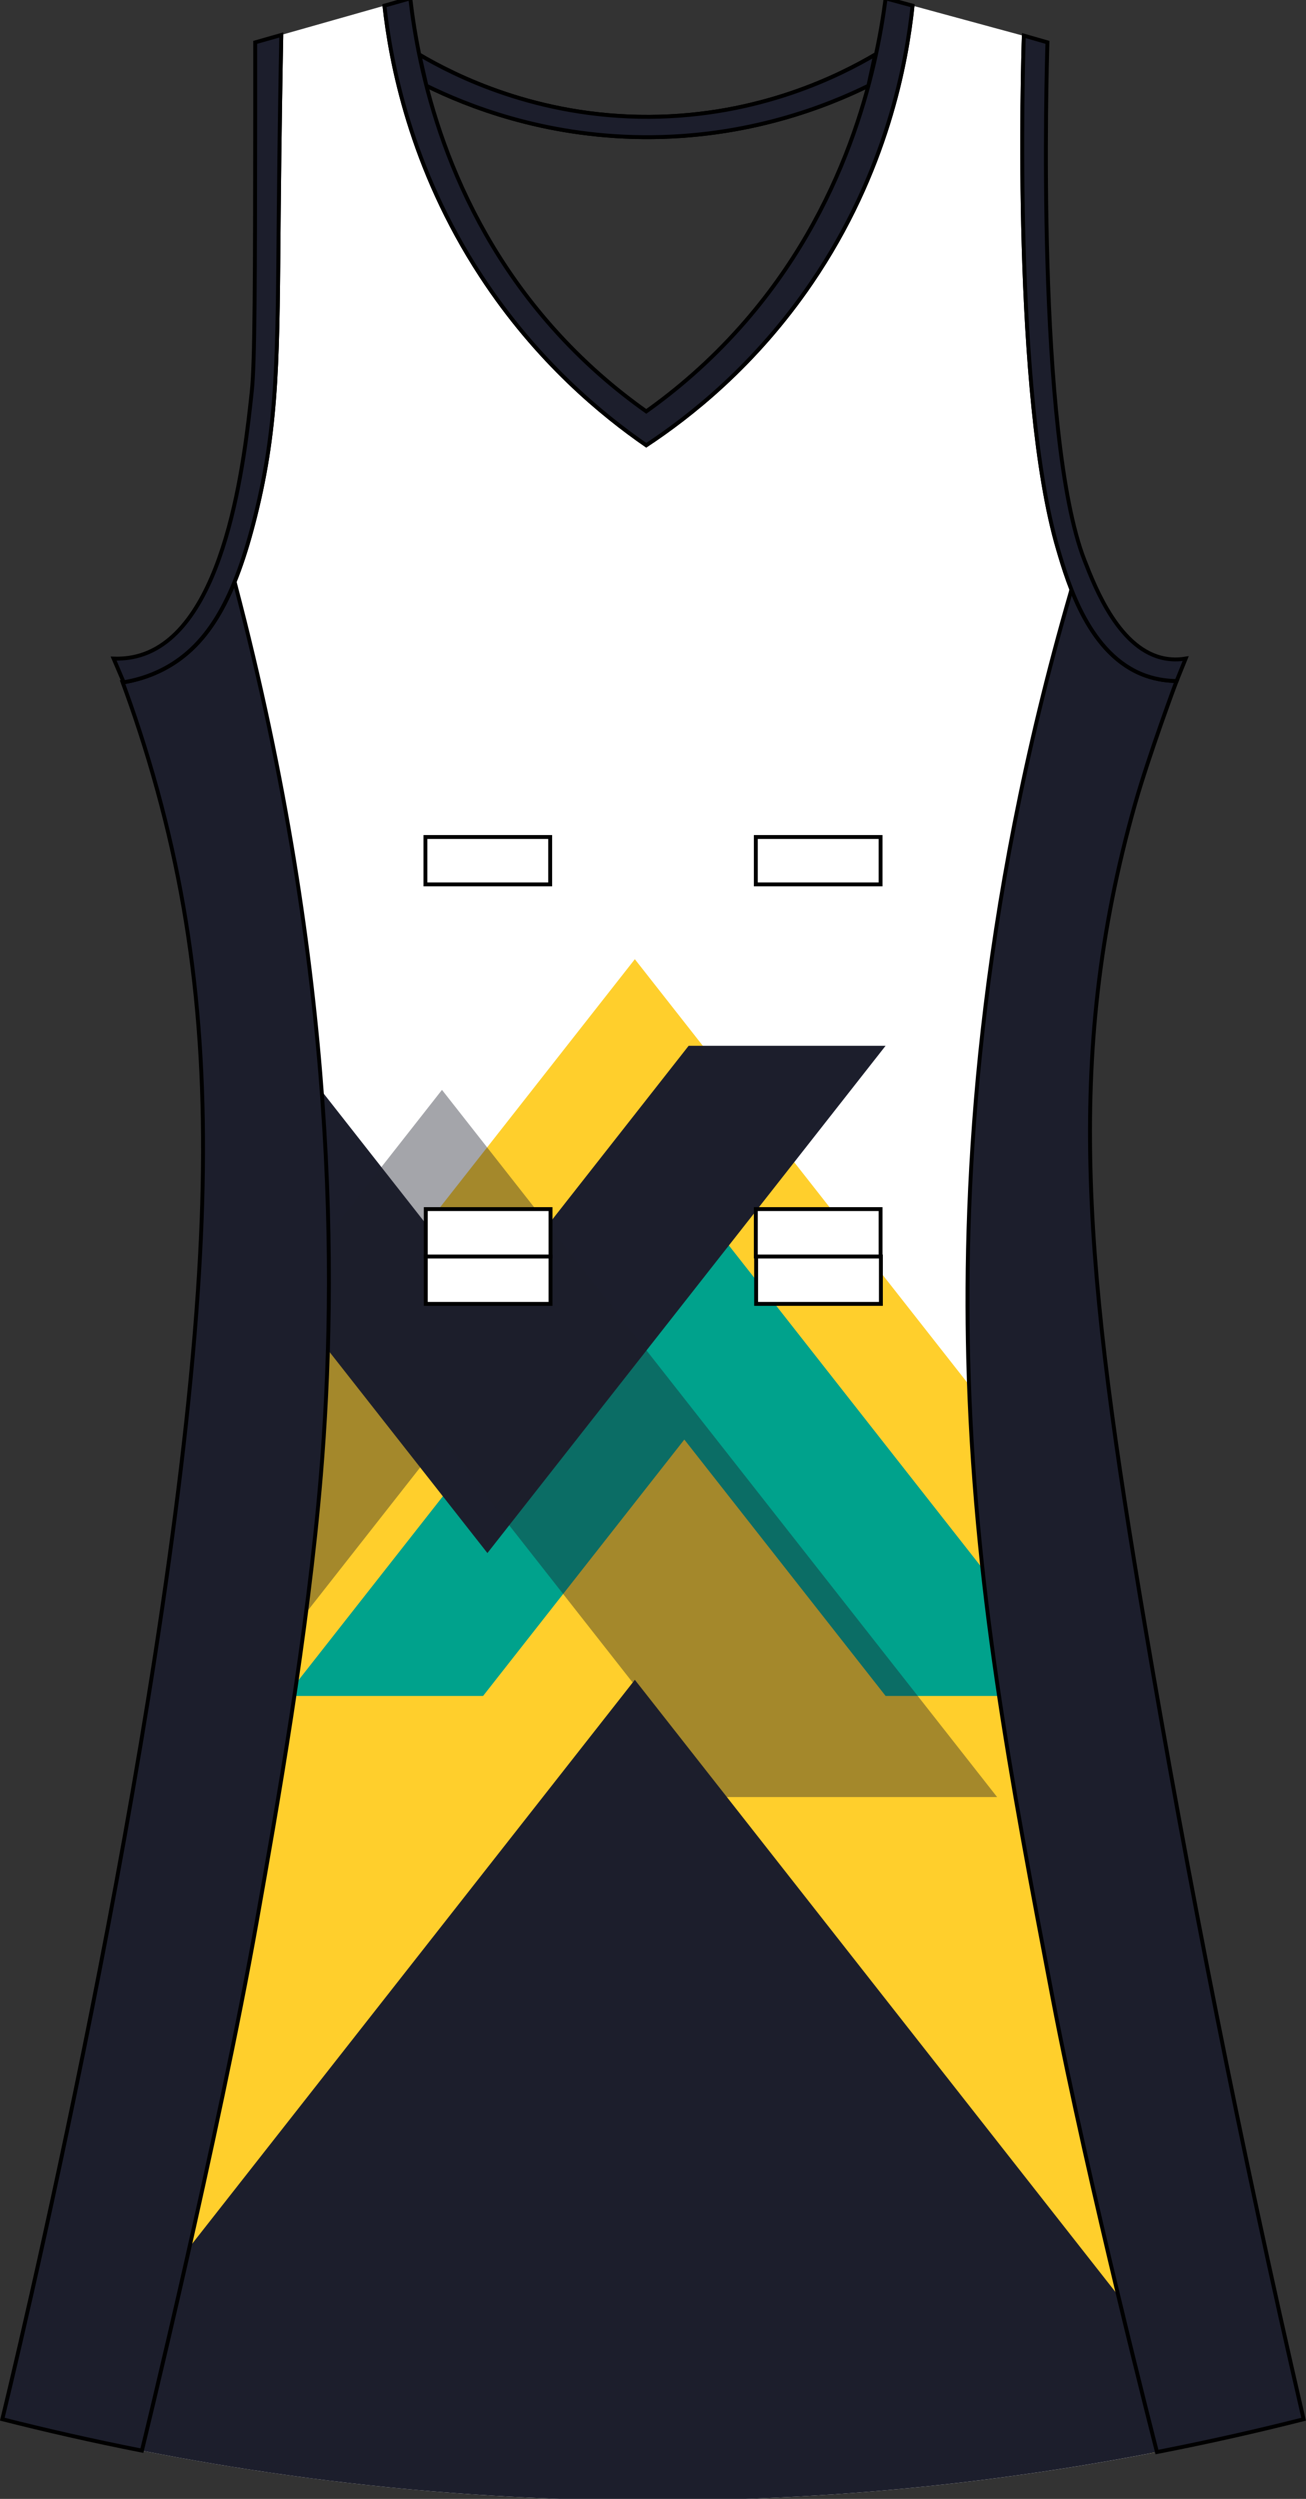 <?xml version="1.0" encoding="utf-8"?>
<!-- Generator: Adobe Illustrator 19.1.0, SVG Export Plug-In . SVG Version: 6.00 Build 0)  -->
<svg version="1.1" id="Layer_1" xmlns="http://www.w3.org/2000/svg" xmlns:xlink="http://www.w3.org/1999/xlink" x="0px" y="0px"
	 viewBox="0 0 335.2 641.14" style="enable-background:new 0 0 335.2 641.14;" xml:space="preserve">
<rect x="0" y="0" width="335.2" height="641.14" fill="#333333" stroke="none"/>
<style type="text/css">
	<![CDATA[
	@font-face{font-family:'codaheavy';src:url('/fonts/coda-heavy-webfont.woff') format('woff')}
	text{font-family:Impact,codaheavy,sans-serif}
	.Colour1.fill{fill:#1C1E2C;}
	.Colour2.fill{fill:#FFCF2C;}
	.Colour3.fill{fill:#00A28C;}
	.Colour4.fill{opacity:0.4;fill:#1C1E2C;}
	.Colour5.fill{fill:#FFFFFF;}
	.NeckAndArmTrim.fill{fill:#1C1E2C;stroke:#000000;stroke-miterlimit:10;}
	.SidePanels.fill{fill:#1C1E2C;stroke:#000000;stroke-miterlimit:10;}
	.st0{fill:#FFFFFF;stroke:#000000;stroke-miterlimit:10;}
	.st1{opacity:0.4;fill:none;}
	.st4{fill:none;stroke:#000000;stroke-miterlimit:10;}
	.st5{fill:#FFFFFF;stroke:#000000;}
	]]>
</style>
<path class="Colour5 fill" d="M227.31-0.43c13.84,3.76,27.69,7.53,41.53,11.29c-0.2,6.16-2.97,100.85,9.52,132.91
	c2.79,7.17,9.01,23.15,20.77,25.19c2.22,0.39,4.1,0.18,5.19,0c-3.61,8.71-8.5,21.51-12.98,37.35
	c-18.44,65.18-12.74,120.54,2.6,211.1c10.91,64.39,24.26,132.3,40.67,203.28c-41.5,10.53-96.29,20.27-160.94,20.85
	c-70.25,0.63-129.39-9.77-173.06-20.85c1.82-7.43,42.42-174.64,50.19-289.28c3.36-49.63,0.53-88.77-10.38-128.57
	c-3.93-14.34-8.14-25.96-11.25-33.88c1.64,0.07,4.12-0.01,6.92-0.87c22.03-6.76,26.74-50.8,28.55-67.76
	c0.79-7.35,0.82-29.03,0.87-72.1c0.01-7.33,0-13.37,0-17.37C78.77,7.1,92.03,3.33,105.3-0.43c2.1,17.98,9.02,53.37,36.34,84.26
	c8.08,9.14,16.48,16.23,24.23,21.72c7.76-5.52,16.14-12.62,24.23-21.72C217.47,53.05,224.91,17.9,227.31-0.43z"/>
<path class="Colour2 fill" d="M43.72,397.93C29.53,501.61,2.09,614.62,0.6,620.69c9.74,2.47,20.26,4.91,31.49,7.2l130.85-166.63
	l132.09,168.21c14.25-2.73,27.49-5.72,39.57-8.78c-16.41-70.98-29.76-138.88-40.67-203.28c-0.33-1.93-0.64-3.83-0.96-5.73
	L162.94,246.1L43.72,397.93z"/>
<g>
	<path class="st1" d="M41.55,413.13c-1.55,10.51-3.21,21.05-4.95,31.51h52.49l73.85-94.05l73.85,94.05h61.87
		c-1.01-5.71-1.99-11.38-2.97-17.04L162.94,258.55L41.55,413.13z"/>
</g>
<path class="Colour1 fill" d="M173.66,641.54c55.18-0.49,103.15-7.66,141.83-16.3L162.94,430.99L11.82,623.44
	C54.18,633.43,109.24,642.12,173.66,641.54z"/>
<polygon class="Colour3 fill" points="73.44,435.13 123.99,435.13 175.64,369.35 227.3,435.13 277.85,435.13 175.64,304.98 "/>
<path class="Colour1 fill" d="M176.75,268.32l-51.65,65.78l-51.65-65.78H51.28c0.77,11.85,1,24.12,0.71,37.06l73.11,93.09l102.2-130.15
	H176.75z"/>
<path class="Colour4 fill" d="M41.43,461.07l72.01-91.7l72.01,91.7h70.47L113.44,279.63L48,362.97c-3.37,31.67-8.52,65.59-14.2,98.1H41.43z"
	/>
<path class="st4" d="M98.67,1.45c1.6,14.45,6.57,41.47,24.8,69.35c14.38,22.01,31.28,35.76,42.4,43.44
	c11.12-7.34,27.93-20.47,42.4-41.7C227.72,44,232.69,15.88,234.22,1.45"/>
<path class="st4" d="M72.2,8.96c-0.17,8.95-0.45,25.06-0.65,45.34c-0.34,36.5-0.09,54.28-6.06,78.18
	c-5.05,20.23-11.57,32.87-23.36,39.09c-4,2.11-7.74,3.03-10.38,3.47"/>
<path class="st4" d="M262.78,9.13c-0.25,7.48-2.8,92.53,8.76,131.73c2.66,9.02,8.04,27.27,22.39,32.46
	c3.28,1.18,6.21,1.39,8.06,1.41"/>
<path class="st4" d="M107.61,14.02c8.95,5.27,30.13,16.11,59.12,15.96c28.27-0.15,48.92-10.69,57.87-15.96"/>
<path class="st4" d="M109.45,22c10.2,5.01,29.77,12.96,55.56,13.19c27.06,0.24,47.57-8.13,57.87-13.19"/>
<g>
	<rect x="109.19" y="214.75" class="st5" width="32.02" height="12.16"/>
	<rect x="193.99" y="214.75" class="st5" width="32.02" height="12.16"/>
	<rect x="194.07" y="322.38" class="st5" width="32.02" height="12.16"/>
	<rect x="109.28" y="322.38" class="st5" width="32.02" height="12.16"/>
	<rect x="109.28" y="310.22" class="st5" width="32.02" height="12.16"/>
	<rect x="193.99" y="310.22" class="st5" width="32.02" height="12.16"/>
</g>
<path class="SidePanels fill" d="M301.69,174.71c-1.86-0.03-4.66-0.28-7.76-1.4c-9.9-3.58-15.54-13.39-18.95-22.09l-0.17,0.72
	c-24,82.72-27.43,150.88-26.31,196.53c1.43,58.03,10.92,107.82,21.63,163.97c9.24,48.44,26.82,116.68,26.82,116.68
	c13.53-2.63,26.1-5.5,37.64-8.42c-16.41-70.98-29.76-138.88-40.67-203.28c-15.34-90.56-21.04-145.91-2.6-211.1
	c3.56-12.57,10.64-31.55,10.66-31.6L301.69,174.71z"/>
<path class="SidePanels fill" d="M31.75,175.05c2.64-0.44,6.39-1.36,10.38-3.47c8.11-4.28,13.72-11.59,18.08-22.32l0.18,0.72
	c26.13,99.49,26.19,177.68,21.97,228.53c-3.4,40.92-11.35,85.72-16.44,114.38c-9.91,55.82-29.5,135.87-29.5,135.87
	c-12.88-2.54-24.84-5.28-35.83-8.07c1.82-7.43,42.42-174.64,50.19-289.28c3.36-49.63,0.53-88.77-10.38-128.57
	c-3.02-11.02-6.21-20.43-8.93-27.8L31.75,175.05z"/>
<path class="NeckAndArmTrim fill" d="M234.22,1.45c-1.53,14.43-6.5,42.55-25.95,71.09c-14.47,21.23-31.28,34.36-42.4,41.7
	c-11.12-7.68-28.01-21.43-42.4-43.44c-18.23-27.88-23.2-54.9-24.8-69.35l6.63-1.88c2.1,17.98,9.02,53.37,36.34,84.26
	c8.08,9.14,16.48,16.23,24.23,21.72c7.76-5.52,16.14-12.62,24.23-21.72c27.38-30.79,34.82-65.93,37.21-84.26L234.22,1.45z
	 M31.75,175.05c2.64-0.44,6.39-1.36,10.38-3.47c11.79-6.23,18.31-18.86,23.36-39.09c5.97-23.9,5.71-41.68,6.06-78.18
	c0.19-20.28,0.47-36.38,0.65-45.34l-6.7,1.9c0,4,0.01,10.04,0,17.37c-0.04,43.07-0.08,64.76-0.87,72.1
	c-1.81,16.96-6.52,61-28.55,67.76c-2.8,0.86-5.28,0.93-6.92,0.87L31.75,175.05z M304.32,168.97c-1.09,0.18-2.97,0.39-5.19,0
	c-11.75-2.05-17.97-18.02-20.77-25.19c-12.49-32.06-9.72-126.75-9.52-132.91l-6.06-1.74c-0.25,7.48-2.8,92.53,8.76,131.73
	c2.66,9.02,8.04,27.27,22.39,32.46c3.28,1.18,6.21,1.39,8.06,1.41L304.32,168.97z M109.45,22c10.2,5.01,29.77,12.96,55.56,13.19
	c27.06,0.24,47.57-8.13,57.87-13.19l1.74-7.98c-8.95,5.27-29.6,15.8-57.87,15.96c-28.99,0.16-50.17-10.69-59.12-15.96L109.45,22z"/>
<g id="FBodyLogos"></g>
</svg>

